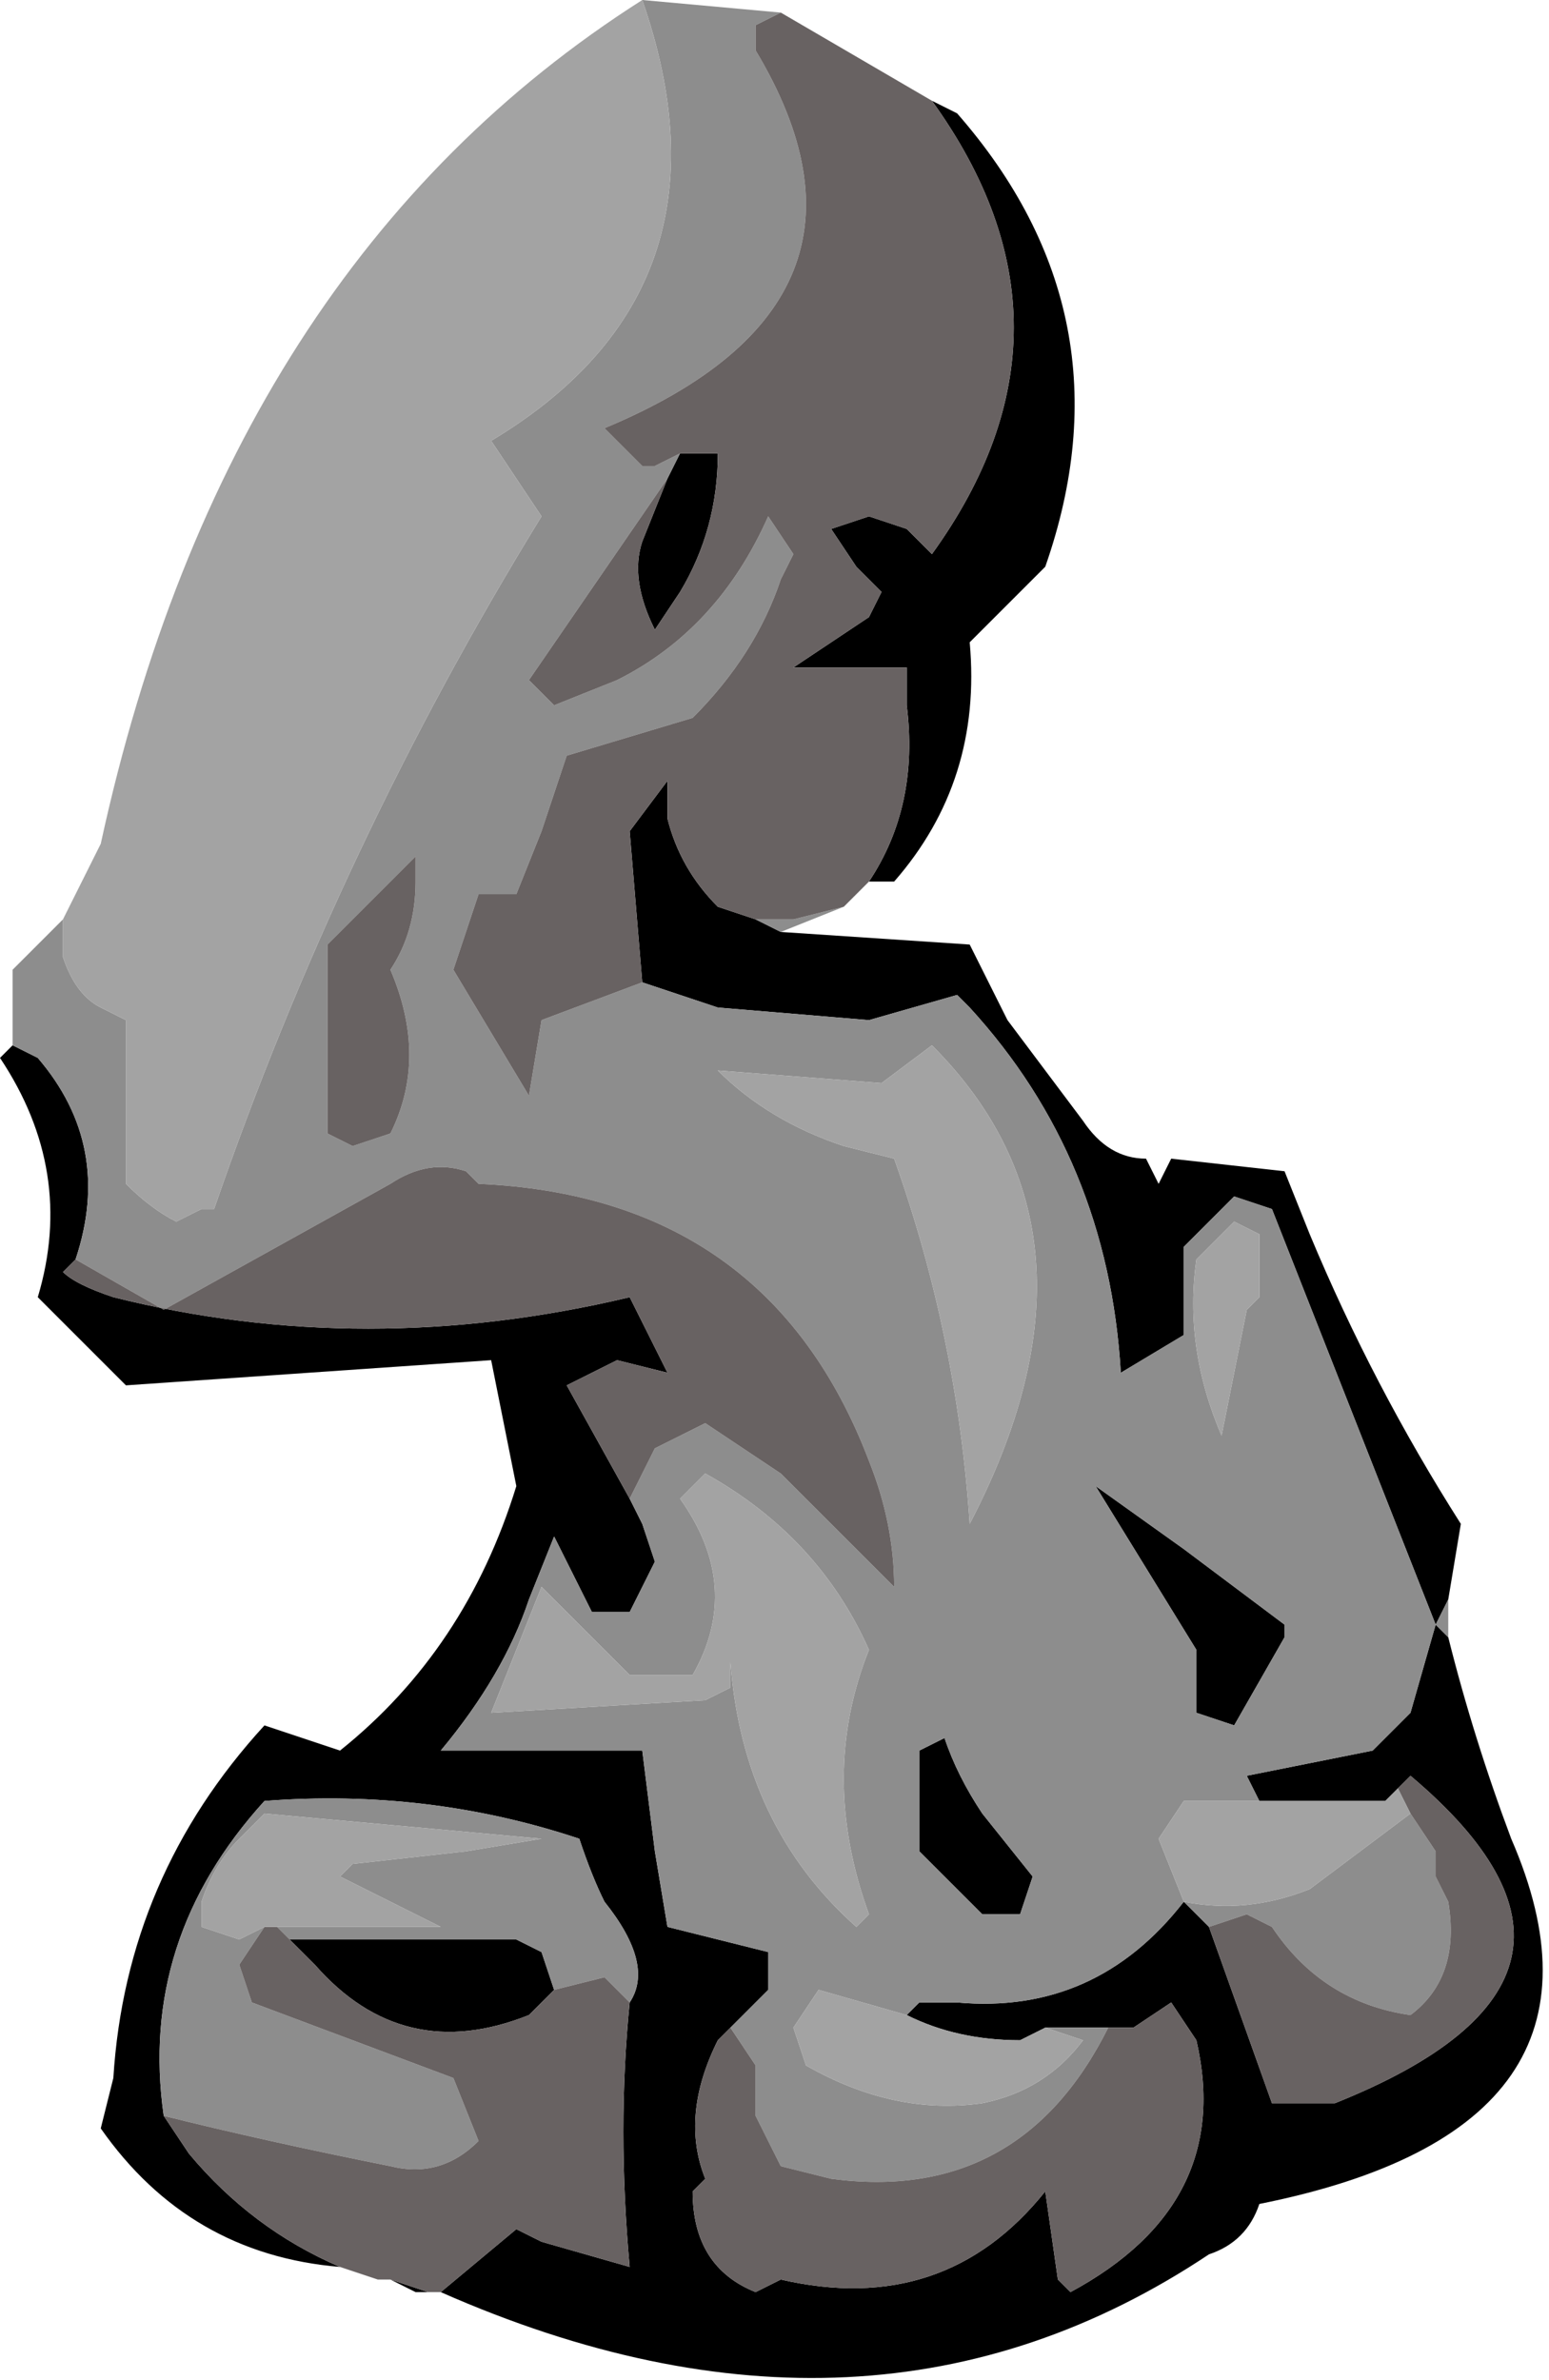 <?xml version="1.0" encoding="UTF-8" standalone="no"?>
<svg xmlns:ffdec="https://www.free-decompiler.com/flash" xmlns:xlink="http://www.w3.org/1999/xlink" ffdec:objectType="shape" height="9.45px" width="6.15px" xmlns="http://www.w3.org/2000/svg">
  <g transform="matrix(1.0, 0.0, 0.0, 1.0, 0.0, 0.0)">
    <path d="M3.7 0.4 L3.8 0.45 Q4.5 1.25 4.15 2.25 L3.85 2.55 Q3.9 3.1 3.55 3.5 L3.45 3.5 Q3.65 3.2 3.6 2.8 L3.6 2.65 3.15 2.65 3.45 2.45 3.5 2.35 3.4 2.25 3.3 2.1 3.45 2.05 3.6 2.1 3.7 2.2 Q4.35 1.3 3.7 0.4 M3.1 3.7 L3.85 3.75 4.0 4.05 4.3 4.45 Q4.4 4.6 4.55 4.6 L4.6 4.7 4.65 4.6 5.1 4.65 5.2 4.9 Q5.45 5.5 5.8 6.05 L5.75 6.35 5.7 6.45 5.05 4.8 4.9 4.75 4.7 4.95 4.7 5.3 4.45 5.45 Q4.4 4.6 3.85 4.0 L3.8 3.95 3.45 4.05 2.85 4.0 2.55 3.9 2.5 3.3 2.65 3.1 2.65 3.25 Q2.7 3.45 2.85 3.6 L3.0 3.65 3.1 3.7 M5.75 6.5 Q5.85 6.9 6.0 7.3 6.5 8.45 5.0 8.75 4.95 8.9 4.8 8.95 3.45 9.85 1.75 9.1 L2.05 8.85 2.15 8.9 2.5 9.0 Q2.45 8.45 2.5 7.95 2.6 7.8 2.4 7.55 2.35 7.45 2.3 7.3 1.7 7.1 1.05 7.15 0.55 7.7 0.65 8.4 L0.75 8.55 Q1.0 8.85 1.35 9.0 0.75 8.95 0.4 8.45 L0.45 8.25 Q0.5 7.45 1.05 6.85 L1.35 6.95 Q1.85 6.55 2.05 5.9 L1.95 5.4 0.5 5.5 0.15 5.15 Q0.3 4.65 0.0 4.2 L0.05 4.15 0.15 4.2 Q0.45 4.55 0.3 5.0 L0.25 5.05 Q0.3 5.1 0.45 5.15 1.45 5.4 2.5 5.15 L2.65 5.45 2.45 5.4 2.25 5.5 2.5 5.95 2.55 6.05 2.6 6.2 2.5 6.4 2.35 6.4 2.2 6.1 2.1 6.35 Q2.0 6.65 1.75 6.95 L2.55 6.95 2.6 7.35 2.65 7.65 3.05 7.75 3.05 7.9 2.9 8.05 2.85 8.1 Q2.7 8.4 2.8 8.65 L2.75 8.7 Q2.75 9.0 3.0 9.1 L3.1 9.05 Q3.75 9.2 4.15 8.7 L4.2 9.05 4.25 9.1 Q4.9 8.75 4.75 8.1 L4.65 7.95 4.5 8.05 4.4 8.05 4.15 8.05 4.05 8.1 Q3.8 8.1 3.6 8.0 L3.65 7.95 3.8 7.95 Q4.35 8.0 4.7 7.55 L4.8 7.65 5.05 8.35 5.3 8.35 Q6.55 7.85 5.6 7.05 L5.5 7.15 5.0 7.15 4.95 7.05 5.45 6.95 5.6 6.8 5.7 6.45 5.75 6.5 M1.7 9.1 L1.65 9.1 1.55 9.05 1.7 9.1 M2.65 1.9 L2.7 1.8 2.85 1.8 Q2.85 2.1 2.7 2.35 L2.6 2.5 Q2.5 2.3 2.55 2.15 L2.65 1.9 M3.65 6.95 L3.75 6.9 Q3.8 7.05 3.9 7.2 L4.1 7.45 4.05 7.6 3.9 7.6 3.65 7.35 3.65 6.95 M4.7 6.15 L5.1 6.45 5.1 6.5 4.9 6.85 4.75 6.8 4.75 6.55 4.35 5.9 4.7 6.15 M2.2 7.9 L2.1 8.0 Q1.6 8.2 1.25 7.8 L1.15 7.7 2.05 7.7 2.15 7.75 2.2 7.9" fill="#000000" fill-rule="evenodd" stroke="none"/>
    <path d="M3.35 3.6 L3.1 3.7 3.0 3.65 3.15 3.65 3.35 3.6 M5.75 6.35 L5.75 6.5 5.7 6.45 5.6 6.8 5.45 6.95 4.95 7.05 5.0 7.15 4.7 7.15 4.6 7.3 4.7 7.55 Q4.95 7.6 5.2 7.5 L5.6 7.2 5.7 7.35 5.7 7.45 5.75 7.55 Q5.8 7.85 5.6 8.0 5.25 7.95 5.05 7.65 L4.95 7.6 4.8 7.65 4.7 7.55 Q4.35 8.0 3.8 7.95 L3.65 7.95 3.6 8.0 3.25 7.9 3.15 8.05 3.2 8.2 Q3.55 8.4 3.9 8.35 4.15 8.3 4.3 8.1 L4.15 8.05 4.4 8.05 Q4.05 8.75 3.3 8.65 L3.1 8.6 3.0 8.4 3.0 8.2 2.9 8.05 3.05 7.9 3.05 7.75 2.65 7.65 2.6 7.35 2.55 6.95 1.75 6.95 Q2.0 6.65 2.1 6.35 L2.2 6.1 2.35 6.4 2.5 6.4 2.6 6.2 2.55 6.05 2.5 5.95 2.6 5.75 2.8 5.65 Q2.95 5.75 3.1 5.85 L3.55 6.3 Q3.55 6.05 3.45 5.8 3.05 4.75 1.9 4.7 L1.85 4.65 Q1.7 4.6 1.55 4.7 1.1 4.95 0.65 5.2 L0.3 5.0 Q0.45 4.55 0.15 4.2 L0.05 4.15 0.05 3.85 0.25 3.65 0.25 3.8 Q0.3 3.95 0.4 4.0 L0.5 4.05 0.5 4.7 Q0.6 4.8 0.7 4.85 L0.8 4.8 0.85 4.8 Q1.35 3.35 2.15 2.05 L1.95 1.75 Q2.95 1.15 2.55 0.0 L3.1 0.05 3.0 0.1 3.0 0.2 Q3.6 1.2 2.4 1.7 L2.55 1.85 2.6 1.85 2.7 1.8 2.65 1.9 2.1 2.7 2.2 2.8 2.45 2.7 Q2.85 2.5 3.05 2.05 L3.15 2.2 3.1 2.3 Q3.0 2.6 2.75 2.85 L2.25 3.0 2.15 3.3 2.05 3.55 1.9 3.55 1.8 3.85 2.1 4.35 2.15 4.05 2.55 3.9 2.85 4.0 3.45 4.05 3.8 3.95 3.85 4.0 Q4.4 4.6 4.45 5.45 L4.7 5.3 4.7 4.95 4.9 4.75 5.05 4.8 5.7 6.45 5.75 6.35 M1.5 9.05 L1.35 9.0 1.5 9.05 M1.65 3.4 L1.3 3.75 1.3 4.5 1.4 4.55 1.55 4.5 Q1.7 4.2 1.55 3.85 1.65 3.7 1.65 3.5 L1.65 3.4 M2.7 5.95 Q2.95 6.3 2.75 6.65 L2.5 6.65 2.15 6.3 1.95 6.8 2.8 6.75 2.9 6.7 2.9 6.6 Q2.95 7.25 3.4 7.65 L3.45 7.6 Q3.25 7.05 3.45 6.55 3.25 6.1 2.8 5.85 L2.7 5.95 M5.0 5.15 L5.0 4.9 4.9 4.85 4.75 5.0 Q4.7 5.35 4.85 5.7 L4.95 5.2 5.0 5.15 M3.55 4.6 Q3.8 5.3 3.85 6.05 4.45 4.9 3.7 4.15 L3.5 4.3 2.85 4.25 Q3.05 4.45 3.35 4.55 L3.55 4.6 M3.65 6.95 L3.65 7.35 3.9 7.6 4.05 7.6 4.1 7.45 3.9 7.2 Q3.8 7.05 3.75 6.9 L3.65 6.95 M4.7 6.15 L4.35 5.9 4.75 6.55 4.75 6.8 4.9 6.85 5.1 6.5 5.1 6.45 4.7 6.15 M0.65 8.4 Q0.55 7.7 1.05 7.15 1.7 7.1 2.3 7.3 2.35 7.45 2.4 7.55 2.6 7.8 2.5 7.95 L2.4 7.85 2.2 7.9 2.15 7.75 2.05 7.7 1.15 7.7 1.1 7.65 1.75 7.65 1.35 7.45 1.4 7.4 1.85 7.35 2.15 7.3 1.05 7.2 0.95 7.3 Q0.85 7.4 0.8 7.55 L0.8 7.65 0.95 7.7 1.05 7.65 0.95 7.8 1.0 7.95 1.8 8.25 1.9 8.5 Q1.75 8.65 1.55 8.6 1.05 8.5 0.65 8.4" fill="#8d8d8d" fill-rule="evenodd" stroke="none"/>
    <path d="M3.45 3.5 L3.35 3.6 3.15 3.65 3.0 3.65 2.85 3.6 Q2.7 3.45 2.65 3.25 L2.65 3.1 2.5 3.3 2.55 3.9 2.15 4.05 2.1 4.35 1.8 3.85 1.9 3.55 2.05 3.55 2.15 3.3 2.25 3.0 2.75 2.85 Q3.0 2.6 3.1 2.3 L3.15 2.2 3.05 2.05 Q2.85 2.5 2.45 2.7 L2.2 2.8 2.1 2.7 2.65 1.9 2.55 2.15 Q2.5 2.3 2.6 2.5 L2.7 2.35 Q2.85 2.1 2.85 1.8 L2.7 1.8 2.6 1.85 2.55 1.85 2.4 1.7 Q3.6 1.2 3.0 0.2 L3.0 0.1 3.1 0.05 3.7 0.4 Q4.35 1.3 3.7 2.2 L3.6 2.1 3.45 2.05 3.3 2.1 3.4 2.25 3.5 2.35 3.45 2.45 3.15 2.65 3.6 2.65 3.6 2.8 Q3.65 3.2 3.45 3.5 M1.75 9.1 L1.7 9.1 1.55 9.05 1.5 9.05 1.35 9.0 Q1.0 8.85 0.75 8.55 L0.65 8.4 Q1.05 8.5 1.55 8.6 1.75 8.65 1.9 8.5 L1.8 8.25 1.0 7.95 0.95 7.8 1.05 7.65 1.1 7.65 1.15 7.7 1.25 7.8 Q1.6 8.2 2.1 8.0 L2.2 7.9 2.4 7.85 2.5 7.95 Q2.45 8.45 2.5 9.0 L2.15 8.9 2.05 8.85 1.75 9.1 M1.65 3.4 L1.65 3.5 Q1.65 3.7 1.55 3.85 1.7 4.2 1.55 4.5 L1.4 4.55 1.3 4.5 1.3 3.75 1.65 3.4 M0.3 5.0 L0.65 5.2 Q1.1 4.95 1.55 4.7 1.7 4.6 1.85 4.65 L1.9 4.7 Q3.05 4.75 3.45 5.8 3.55 6.05 3.55 6.3 L3.1 5.85 Q2.95 5.75 2.8 5.65 L2.6 5.75 2.5 5.95 2.25 5.5 2.45 5.4 2.65 5.45 2.5 5.15 Q1.45 5.4 0.45 5.15 0.3 5.1 0.25 5.05 L0.3 5.0 M2.9 8.05 L3.0 8.2 3.0 8.4 3.1 8.6 3.3 8.65 Q4.05 8.75 4.4 8.05 L4.5 8.05 4.65 7.95 4.75 8.1 Q4.9 8.75 4.25 9.1 L4.2 9.05 4.15 8.7 Q3.75 9.2 3.1 9.05 L3.0 9.1 Q2.75 9.0 2.75 8.7 L2.8 8.65 Q2.7 8.4 2.85 8.1 L2.9 8.05 M4.8 7.65 L4.95 7.6 5.05 7.65 Q5.25 7.95 5.6 8.0 5.8 7.85 5.75 7.55 L5.7 7.45 5.7 7.35 5.6 7.2 5.55 7.1 5.6 7.05 Q6.55 7.85 5.3 8.35 L5.05 8.35 4.8 7.65" fill="#686262" fill-rule="evenodd" stroke="none"/>
    <path d="M0.25 3.65 L0.4 3.35 Q0.9 1.05 2.55 0.0 2.95 1.15 1.95 1.75 L2.15 2.05 Q1.35 3.35 0.85 4.8 L0.8 4.8 0.7 4.85 Q0.6 4.8 0.5 4.7 L0.5 4.05 0.4 4.0 Q0.3 3.95 0.25 3.8 L0.25 3.65 M4.15 8.05 L4.3 8.1 Q4.15 8.3 3.9 8.35 3.55 8.4 3.2 8.2 L3.15 8.05 3.25 7.9 3.6 8.0 Q3.8 8.1 4.05 8.1 L4.15 8.05 M5.6 7.2 L5.2 7.5 Q4.95 7.6 4.7 7.55 L4.6 7.3 4.7 7.15 5.0 7.15 5.5 7.15 5.6 7.05 5.55 7.1 5.6 7.2 M5.0 5.15 L4.95 5.2 4.85 5.7 Q4.7 5.35 4.75 5.0 L4.9 4.85 5.0 4.9 5.0 5.15 M2.7 5.95 L2.8 5.85 Q3.25 6.1 3.45 6.55 3.25 7.05 3.45 7.6 L3.4 7.65 Q2.95 7.25 2.9 6.6 L2.9 6.7 2.8 6.75 1.95 6.8 2.15 6.3 2.5 6.65 2.75 6.65 Q2.95 6.3 2.7 5.95 M3.55 4.6 L3.35 4.55 Q3.05 4.45 2.85 4.25 L3.5 4.3 3.7 4.15 Q4.45 4.9 3.85 6.05 3.8 5.3 3.55 4.6 M1.1 7.65 L1.05 7.65 0.95 7.7 0.8 7.65 0.8 7.55 Q0.85 7.4 0.95 7.3 L1.05 7.2 2.15 7.3 1.85 7.35 1.4 7.4 1.35 7.45 1.75 7.65 1.1 7.65" fill="#a3a3a3" fill-rule="evenodd" stroke="none"/>
  </g>
</svg>
